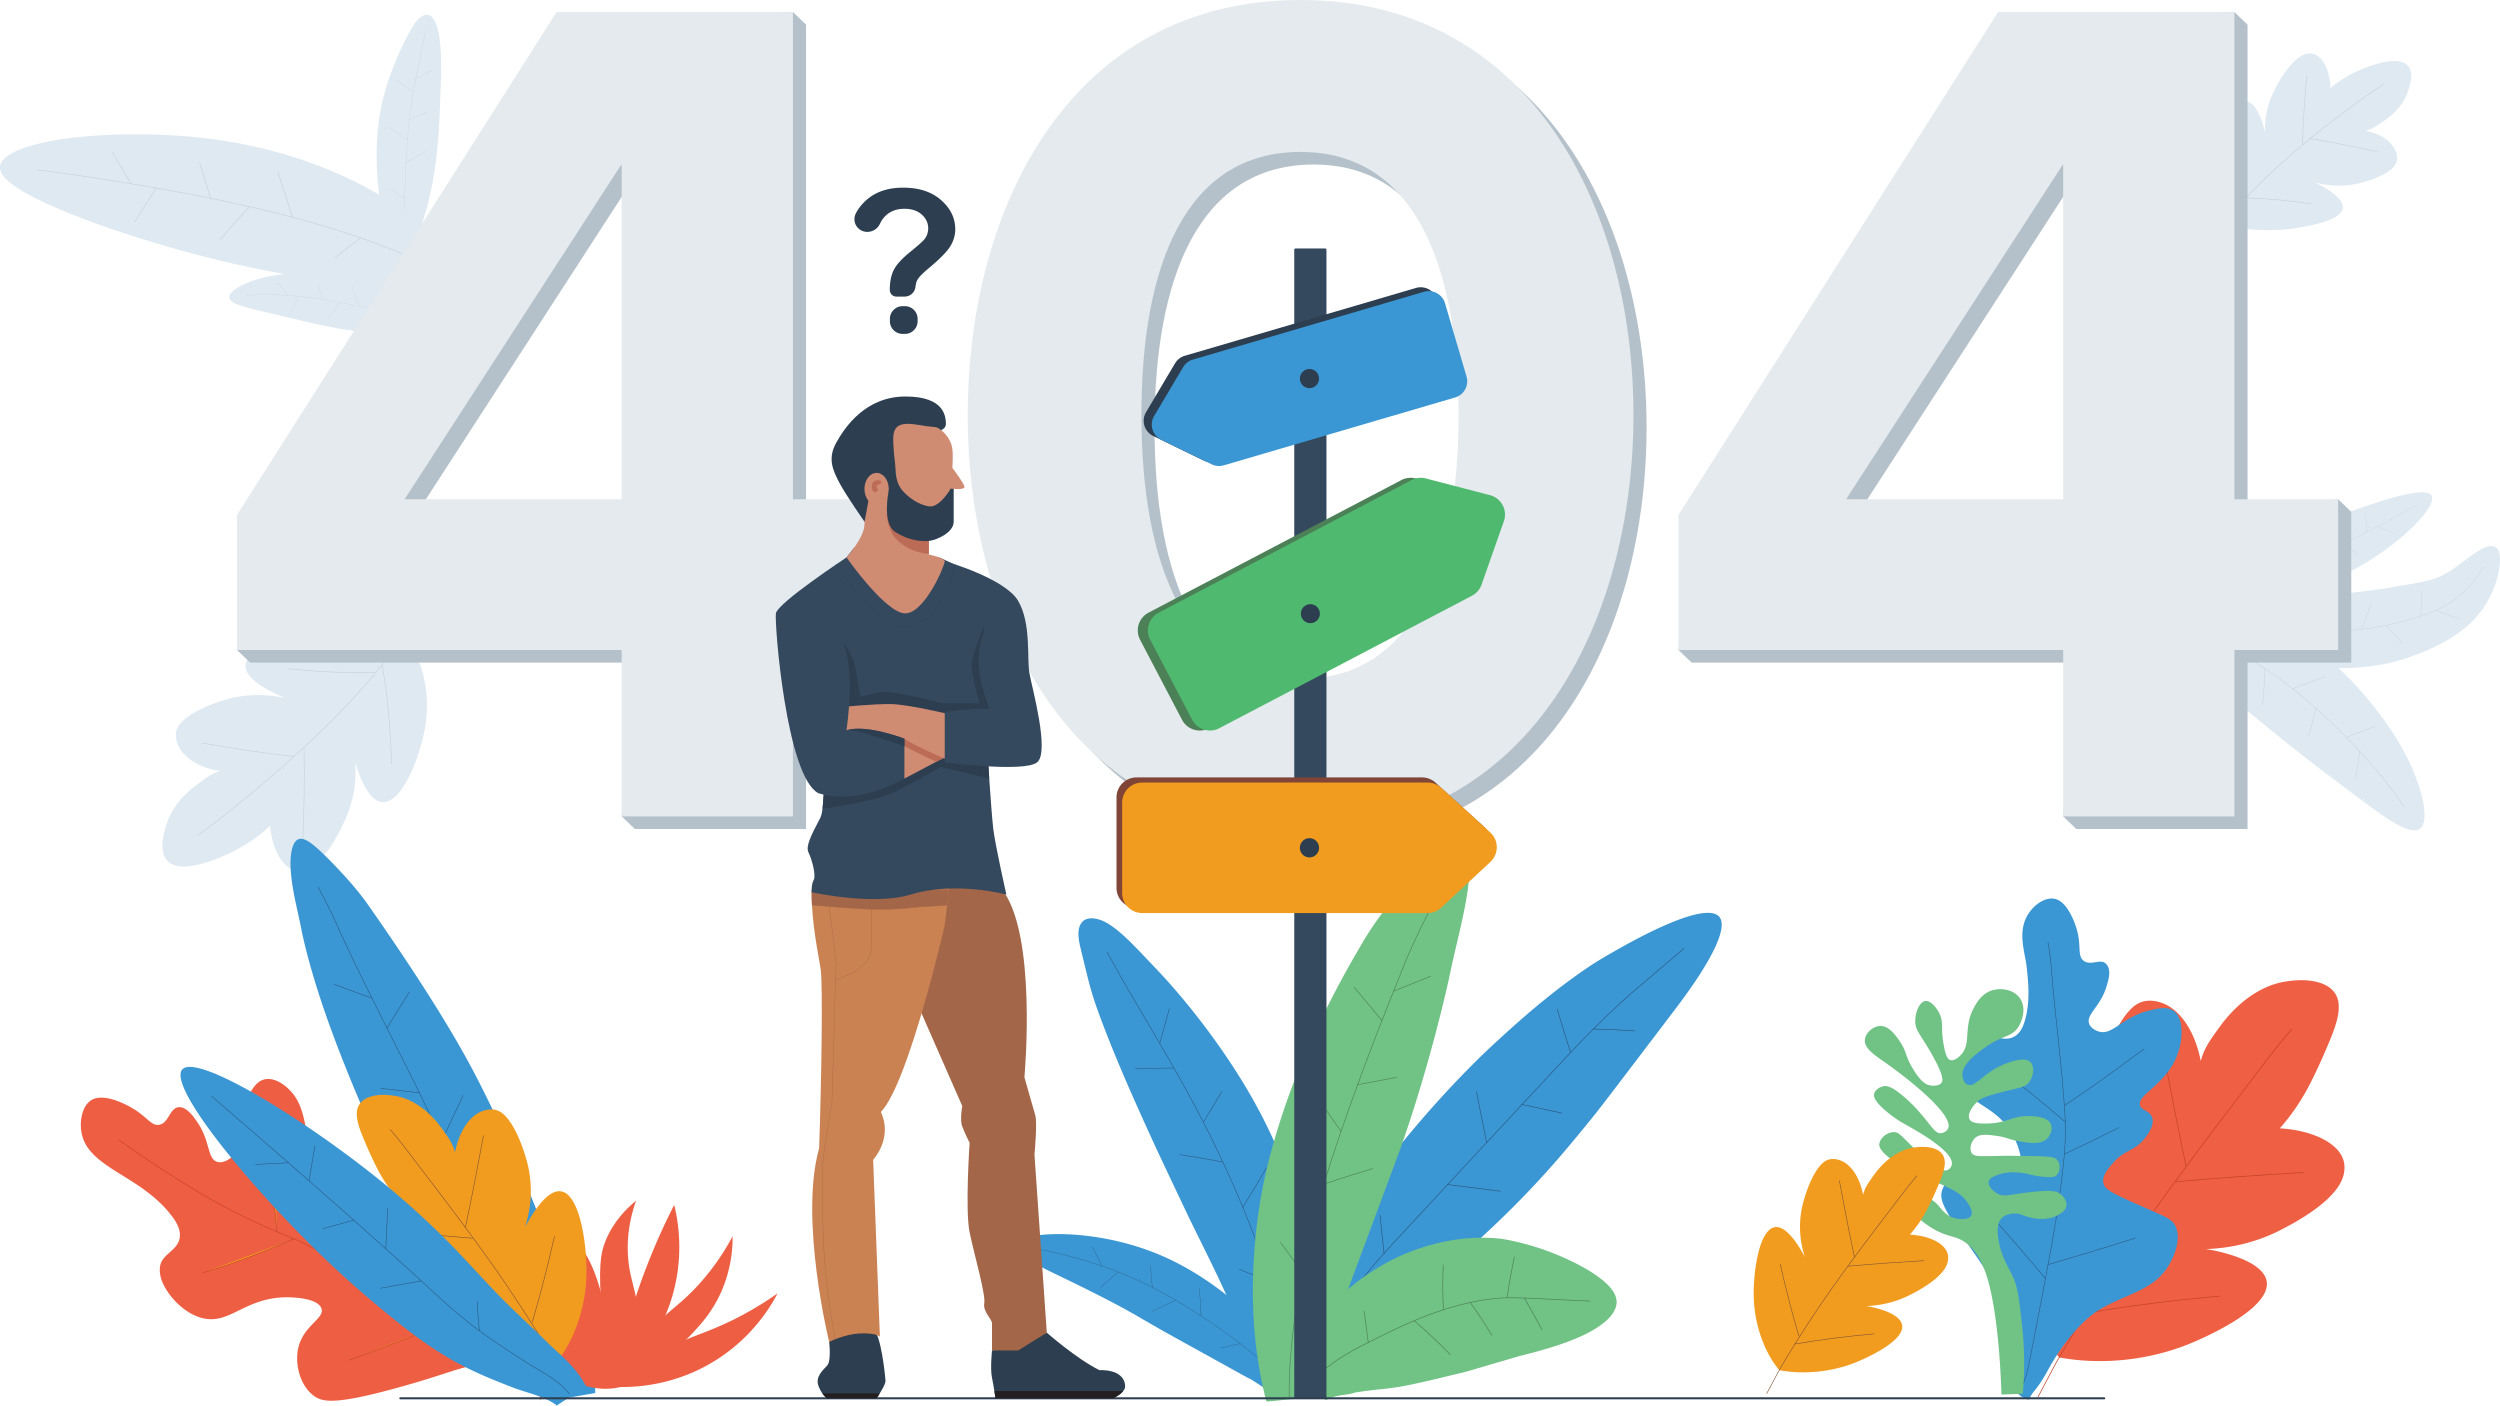 <svg xmlns="http://www.w3.org/2000/svg" xmlns:xlink="http://www.w3.org/1999/xlink" viewBox="0 0 7090.43 3986.31"><defs><style>.cls-1{fill:#2c3e50;}.cls-2{fill:#cb8252;}.cls-3{fill:#d08b73;}.cls-4{fill:#35495e;}.cls-5{fill:#dfe9f1;}.cls-10,.cls-11,.cls-12,.cls-16,.cls-18,.cls-21,.cls-24,.cls-25,.cls-26,.cls-27,.cls-28,.cls-32,.cls-38,.cls-43,.cls-6,.cls-7,.cls-8,.cls-9{fill:none;}.cls-10,.cls-11,.cls-12,.cls-6,.cls-7,.cls-8,.cls-9{stroke:#c3d0da;}.cls-10,.cls-11,.cls-12,.cls-16,.cls-18,.cls-19,.cls-21,.cls-24,.cls-25,.cls-26,.cls-27,.cls-28,.cls-32,.cls-6,.cls-7,.cls-8,.cls-9{stroke-linecap:round;stroke-linejoin:round;}.cls-6{stroke-width:0.78px;}.cls-7{stroke-width:1.05px;}.cls-8{stroke-width:1.28px;}.cls-9{stroke-width:0.73px;}.cls-10{stroke-width:0.85px;}.cls-11{stroke-width:1.66px;}.cls-12{stroke-width:1.62px;}.cls-13{fill:#b5c1ca;}.cls-14{fill:#e4eaed;}.cls-15{fill:#3b97d3;}.cls-16,.cls-25,.cls-26{stroke:#285680;}.cls-16{stroke-width:1.54px;}.cls-17{fill:#ee5e43;}.cls-18,.cls-19,.cls-21{stroke:#c4422b;}.cls-18,.cls-19{stroke-width:1.78px;}.cls-19,.cls-23{fill:#f29c1f;}.cls-20{fill:#ee5f43;}.cls-21{stroke-width:2.02px;}.cls-22{fill:#71c285;}.cls-24{stroke:#805333;stroke-width:1.67px;}.cls-25{stroke-width:1.79px;}.cls-26{stroke-width:0.92px;}.cls-27,.cls-28{stroke:#4c8056;}.cls-27{stroke-width:1.86px;}.cls-28{stroke-width:1.72px;}.cls-29{fill:#804537;}.cls-30{fill:#4c8056;}.cls-31{fill:#4fba6f;}.cls-32,.cls-43{stroke:#2c3e50;}.cls-32{stroke-width:6px;}.cls-33{clip-path:url(#clip-path);}.cls-34{fill:#231f20;}.cls-35{clip-path:url(#clip-path-2);}.cls-36,.cls-39{fill:#a36648;}.cls-37{clip-path:url(#clip-path-3);}.cls-38,.cls-39{stroke:#a36648;}.cls-38,.cls-39,.cls-43{stroke-miterlimit:10;}.cls-40{clip-path:url(#clip-path-4);}.cls-41{fill:#bc6c56;}.cls-42{clip-path:url(#clip-path-5);}.cls-43{stroke-width:0.81px;}
.lap_location {
	animation-name: locationOpecity;
    animation-duration: 3s;
    animation-iteration-count: infinite;
}

@keyframes locationOpecity {
	0% {opacity: 1.5;}
	50% {opacity: 0.4;}
	100% {opacity: 1.5;}
}
.contact_block {
	animation-name: contactBlocka-1;
    animation-duration: 4s;
    animation-iteration-count: infinite;
    transform-origin: 50% 50%;
}

@keyframes contactBlocka-1 {
	0% {transform: translate(0, 0);}
	50% {transform: translate(20px, 0);}
}

.contact_block-sec {
	animation-name: contactBlocka-2;
    animation-duration: 4s;
    animation-iteration-count: infinite;
    transform-origin: 50% 50%;
}

@keyframes contactBlocka-2 {
	0% {transform: translate(0, 0);}
	50% {transform: translate(-20px, 0);}
}
    </style><clipPath id="clip-path" transform="translate(2062.42 -100.11)"><path class="cls-1" d="M326.42,3871.09l-37.22,35s6.57,53.63-5.47,66.76-33.93,31.74-25.17,56.92,24.08,36.11,24.08,36.11H423.82S449,4028.69,449,4017.75s-13.14-137.91-35-146.66S326.42,3871.09,326.42,3871.09Z"/></clipPath><clipPath id="clip-path-2" transform="translate(2062.42 -100.11)"><path class="cls-1" d="M751.07,3930.19s-5.47,51.44,0,77.71,9.85,58,9.85,58h333.81s33.93-15.32,33.93-33.92-13.13-47.07-73.33-46c-65.67-32.84-148.85-106.17-148.85-106.17l-94.12,35Z"/></clipPath><clipPath id="clip-path-3" transform="translate(2062.42 -100.11)"><path class="cls-2" d="M617,2724.08s-102.34,448.74-181.14,529.73c35,74.42-21.89,135.71-21.89,135.71l19.16,501.82s-10.4-11.5-56.37-9.31-87.56,24.08-87.56,24.08-85.37-348-28.45-549.42c6.56-186.06,10.94-464.06,4.38-507.84s-26.06-130.67-25.54-218.16,395.47-57.64,395.47-57.64Z"/></clipPath><clipPath id="clip-path-4" transform="translate(2062.42 -100.11)"><polygon class="cls-3" points="502.63 2308.18 666.8 2221.72 528.89 2157.15 435.86 2232.67 502.63 2308.18"/></clipPath><clipPath id="clip-path-5" transform="translate(2062.42 -100.11)"><path class="cls-4" d="M320.21,1902.14c36.48,67.85,30.28,179.49,18.24,269.24,57.46-18.06,164.18,24.07,164.18,24.07v112.73s-125.87,77.71-244.07,41.59c-90.84-48.15-124.77-480.47-120.39-510s200.28-158.7,200.28-158.7S283.73,1834.28,320.21,1902.14Z"/></clipPath></defs><title>2723663</title><g id="BACKGROUND"><path class="cls-5" d="M4256.8,1750.65a271.32,271.32,0,0,1,19.68-21.14,191,191,0,0,1,17.28-14.61l10.19-7.2,7.48-5.5c20.22-14.7,42.59-29.7,67.18-44.41,50.05-29,105.39-58.26,170.41-85.19,54.58-22.4,120.43-45.79,175.26-61.09,54.84-15.1,98.83-21.74,109.21-6.33,10.19,15.12-13.6,51.31-54.87,91.29s-100,83.32-156.13,114a672.06,672.06,0,0,1-95.82,43.14c-31.5,11.64-62.05,18.48-91.11,24.72-29.05,6-56.63,10.14-82.27,13l-9.38,1c-2.74.12-5.49.31-8.28.63-5.58.59-11.26,1.51-17,2.59-11.44,2.15-23,4.56-33.62,5.33Z" transform="translate(2062.42 -100.11)"/><path class="cls-6" d="M4272.94,1775.65c9.15-3.92,19.05-9.69,30.54-15.76,5.71-3,11.83-6,18.18-8.64l16.85-6.62,66.45-25.9c22.13-8.73,44.5-17.11,66.5-26.17s43.67-18.83,65.4-28.61a2852.37,2852.37,0,0,0,255-132" transform="translate(2062.42 -100.11)"/><line class="cls-6" x1="6743.68" y1="1493.11" x2="6788.73" y2="1511.31"/><line class="cls-6" x1="6713.53" y1="1508.75" x2="6709.29" y2="1455.91"/><line class="cls-6" x1="6647.41" y1="1541.43" x2="6687.57" y2="1570.71"/><path class="cls-6" d="M4536.86,1664c1.75-19.67,3.37-39.14,4.7-58.73" transform="translate(2062.42 -100.11)"/><path class="cls-6" d="M4482.77,1687.76c17.32,12.16,34.72,24.06,52.35,35.94" transform="translate(2062.42 -100.11)"/><line class="cls-6" x1="6456.14" y1="1623.01" x2="6465.56" y2="1581.04"/><path class="cls-5" d="M4260.42,1881.13c14.7-5.8,33.13-15.08,61-28.56,14-6.64,30-14.17,50-21.7,4.87-1.87,10.37-3.71,15.77-5.54l14.9-4.76c10.06-3.22,20-5.88,30.27-8.71,40.7-10.68,82.7-18.23,124.37-24s82.89-10.17,123.54-15.79c8.79-1.06,17-2.49,26.19-3.79l30.47-5.39c19.85-3.33,38.94-6.3,56.72-9.79s34.42-7.37,49.58-12.4c14.68-4.54,29.55-12.33,44.07-21.56,28.9-18.86,55.16-41.59,77.12-55.06,22-13.83,39.64-18.84,50.39-12.55,10.57,6.37,14.7,22.48,12.71,47.74-2.41,25.1-9.65,60.34-33.9,104.35a275.49,275.49,0,0,1-22.41,33.82,286.47,286.47,0,0,1-31.15,33.54c-22.42,20.46-46.71,36.69-70.41,49.8a589.78,589.78,0,0,1-68.72,32l-15.9,6.14-7.9,2.93L4768,1965c-12.17,4.34-24.13,7.72-35.95,11-54.07,14-104.18,18.4-149.08,19-45.12.62-85.56-2.47-123-5.57l-53.35-4.78c-17.45-1.2-35.64-1.9-53.54-3.31-35.81-2.61-70.68-9.18-96.16-22.75Z" transform="translate(2062.42 -100.11)"/><path class="cls-7" d="M4260.9,1921.15c49.56,8.23,116.47-15.82,182-20.33,64.82-6.69,128.53-8.58,192.26-16.06a742.54,742.54,0,0,0,95.25-16.83c31.38-8.14,62.37-16.38,93.67-27.94,31-11.6,62.63-26.63,90.38-50.85,27.37-23.8,48.33-52.52,66.72-80.43" transform="translate(2062.42 -100.11)"/><path class="cls-7" d="M4846.77,1830.8a305.43,305.43,0,0,0,64.79,22.7" transform="translate(2062.42 -100.11)"/><path class="cls-7" d="M4802.57,1847.46a557.41,557.41,0,0,0,2.74-70.8" transform="translate(2062.42 -100.11)"/><path class="cls-7" d="M4705.9,1873.53c14.28,17.09,29.31,34,45.15,50.09" transform="translate(2062.42 -100.11)"/><path class="cls-7" d="M4635.12,1884.76c10.33-24.42,19.62-49,27.47-73.55" transform="translate(2062.42 -100.11)"/><path class="cls-7" d="M4555.93,1891.93c16.71,23,33.66,45.92,51.18,68.62" transform="translate(2062.42 -100.11)"/><path class="cls-7" d="M4426.41,1902.6c9.38-17.2,19.26-34.4,29.32-51.41" transform="translate(2062.42 -100.11)"/><path class="cls-5" d="M4003.29,1795.9c5.2-2.34,12.67-3.94,20.07-4.64a106.08,106.08,0,0,1,11.82-.55c5.14.12,9,.29,10.58,0a3,3,0,0,0,.76-.25,16.74,16.74,0,0,1,2.12,0l4.89,0,9.55.27c6.34.25,12.46.64,18.46,1.11,12,.93,23.33,2.2,33.89,3.4l15.22,1.7,7.23.77,8.09,1.06a845.37,845.37,0,0,1,140.63,30.79,753.45,753.45,0,0,1,77.06,28.81,705.43,705.43,0,0,1,78.46,40.62c51.51,30.73,100.56,68.73,145.66,112.89,38,37.06,74.74,80.21,107,124.56,33.58,45.07,61.92,93.29,81.55,137.23,39.53,88.34,48.47,160.15,24,177.14-24.82,17.3-81.23-19.41-148.66-69.36l-109.32-81.8c-40-30.24-79.67-61.18-116-90.08l-117.05-94.83c-36.53-29.67-72.25-57.63-108.49-84.79l-104-78c-17.28-12.61-32.35-25.1-47-36.17-7.46-5.58-14.41-10.67-22.41-15.6-6.76-4.86-15.83-10-22-7.75Z" transform="translate(2062.42 -100.11)"/><path class="cls-8" d="M4008.24,1844.17c5.78-1.34,12.6-.79,18.91.32,3.87.63,7.31,1.44,9.47,2,1.5.47,4.74,1.2,7.49,1.88,11.13,2.83,21.57,6.18,31.48,9.71s19.33,7.24,28.39,10.85l27.28,10.83c36.81,14.75,73.22,30.61,108.86,48A1098.35,1098.35,0,0,1,4344,1985.33a1127.83,1127.83,0,0,1,95.8,68.14c61.28,48.26,117.49,101.64,171.18,157.1,53.93,55,101.37,114,144.28,176.65" transform="translate(2062.42 -100.11)"/><path class="cls-8" d="M4630.43,2231c-3.46,26-7.61,51.59-12.58,76.94" transform="translate(2062.42 -100.11)"/><path class="cls-8" d="M4592.43,2191.57c26.7-10.81,53.76-21.3,81-31.38" transform="translate(2062.42 -100.11)"/><path class="cls-8" d="M4506.06,2109.15c-6.51,26.34-13.31,52.2-20.64,78.14" transform="translate(2062.42 -100.11)"/><path class="cls-8" d="M4439.8,2053.47c29.87-12.14,60.38-23.22,91.51-33.59" transform="translate(2062.42 -100.11)"/><path class="cls-8" d="M4361.09,1996.41c-.8,34.6-3,68.78-6.36,102.73" transform="translate(2062.42 -100.11)"/><path class="cls-8" d="M4222,1919.09q31.08-17.61,63.74-33.81" transform="translate(2062.42 -100.11)"/><path class="cls-5" d="M-840.73,1070.4a68.68,68.68,0,0,1-34.56-6.83,74.83,74.83,0,0,1-14.34-9.18c-5.49-4.82-3.71-2.87-4.71-3.42a18.88,18.88,0,0,0-5.1,0l-2.4.4-1.22.26a33.82,33.82,0,0,1-3.4-.67l-6.79-1.42-5.91-.74c-16.22-1.93-36.22-3-60.26-4.16-12-.59-25-1.22-39.26-2.27-7.07-.52-14.55-1.17-22.31-2l-22-2.66c-29.54-3.92-60-9.37-91.34-16.14-52.67-11.56-113-26.49-163.3-38-50.07-12.12-90.66-21.29-94.18-38.38-3.53-16.33,32.15-40.32,87.23-55.11,54.81-15.2,126.67-19.15,186.56-12.72a614.48,614.48,0,0,1,96,17.79c15.15,4,27.91,8.08,42.13,12.52,13.94,4.44,27.92,9.3,41.47,14.78,27.09,10.89,52.71,24.66,73.19,41.41a163.45,163.45,0,0,1,13.84,12.68,96.79,96.79,0,0,1,12.89,14.27,78.32,78.32,0,0,1,8.64,15.31c1.26,2.79,1.24,4.34,2.7,6.33a12.54,12.54,0,0,0,5.65,4.42Z" transform="translate(2062.42 -100.11)"/><path class="cls-9" d="M-846.72,1042.5a40.46,40.46,0,0,1-21-10,41.15,41.15,0,0,1-3.28-3.33l-.88-1.17-1.8-2.22a54.69,54.69,0,0,0-8.4-7.95,53.82,53.82,0,0,0-5-3.42l-6.86-3.9c-4.56-2.57-8.73-4.76-13.4-6.86-18.29-8.54-38.84-14.49-59.85-19.55s-42.83-8.88-64.68-13.19-43.4-8.7-65.19-12.66c-86.89-16-176.13-27.54-268-20.12" transform="translate(2062.42 -100.11)"/><path class="cls-9" d="M-1245.5,938.07c-8.84-12.06-18-24.31-27.56-36.19" transform="translate(2062.42 -100.11)"/><path class="cls-9" d="M-1213.83,940.9c-8,14.29-15.65,29-23,43.48" transform="translate(2062.42 -100.11)"/><path class="cls-9" d="M-1145.69,949.91c-5-14.6-10.2-29-15.56-43.53" transform="translate(2062.42 -100.11)"/><path class="cls-9" d="M-1097,958.28c-11.77,13.94-23.34,28.17-34.66,42.28" transform="translate(2062.42 -100.11)"/><line class="cls-9" x1="1019.32" y1="868.6" x2="998.34" y2="813.49"/><path class="cls-9" d="M-956.57,986.77c-9.89,8.89-19.3,18-28.64,27.33" transform="translate(2062.42 -100.11)"/><path class="cls-5" d="M-958.85,785.25c-2-1.91-3.42-7.32-5.63-15.21s-5-18.17-8.07-31.15c-1.52-6.5-3.11-13.75-4.48-22.69q-1.82-10.55-3.66-21.3c-2.37-14.35-4.55-29.26-6.49-44.89-7.55-62.18-11.55-135.89,1.09-218.13,2.7-17,6.13-35.34,10.66-53.54s9.8-35.94,15.65-53.19a889.53,889.53,0,0,1,38.65-94.52c6.63-14,13.24-26.88,19.59-38.56s12.79-22.39,19.4-30.46c13.25-16.43,26.53-21.88,36-18.76,9.52,3.34,15.8,12.83,21.6,28.53a175.47,175.47,0,0,1,7.7,31.15c2.08,13.72,3.52,28.23,4.4,43.91,1.78,31.22,1.24,65.58.12,99-1.36,32.89-2.72,65.91-4,97.3-3.69,72.59-11.76,142.67-25.59,205.5q-5.13,23.54-11.22,45.52c-4.1,15.24-8.36,26.91-12.26,41C-873.35,762-883.2,790.24-900,806.88Z" transform="translate(2062.42 -100.11)"/><path class="cls-10" d="M-928,795.13c3.67-6.78,6.09-17.27,7.44-28.55s1.75-23.8,2.1-36.85l.77-20.09,1.06-19.31,1.85-38.76c2.31-51.76,4.16-103.85,8-155.65s9.62-103.15,19.63-153.57c9.68-50.48,21.74-101.08,30.88-153" transform="translate(2062.42 -100.11)"/><line class="cls-10" x1="1178.84" y1="223.77" x2="1225.32" y2="199.29"/><path class="cls-10" d="M-890.46,359.75q-24.24-15.58-48.19-32" transform="translate(2062.42 -100.11)"/><path class="cls-10" d="M-901.68,438.44q25.06-10,50.32-19.26" transform="translate(2062.42 -100.11)"/><path class="cls-10" d="M-906.85,495.92Q-933.59,478-959.94,459" transform="translate(2062.42 -100.11)"/><path class="cls-10" d="M-910.76,560.34q30.21-16.77,60.52-33" transform="translate(2062.42 -100.11)"/><line class="cls-10" x1="1146.99" y1="564.58" x2="1109.31" y2="536.17"/><path class="cls-5" d="M-808.7,942.5-1104.52,902c-114.12-16.9-243.85-39.13-388-76.48C-1553,809.8-1618.94,790.8-1684,770.07c-65.28-20.75-129.25-43.53-185.21-66.33-111.72-45.83-194.94-90.68-193.22-130,1.64-38.88,90.29-70,211.93-83.67,60.92-6.9,128.68-9.83,198.92-8.89s142.91,6.35,210.6,16.18c155.35,22.32,295.13,70.32,410.14,130.65,28.65,15.21,56.09,30.76,82,47.41s49.67,33.55,71.79,50.77A1041.15,1041.15,0,0,1-764,828.52Z" transform="translate(2062.42 -100.11)"/><path class="cls-11" d="M-789.8,882c-88.16-45.16-178.62-84.18-273.77-115.36-95-31.81-192.7-57.78-291.46-80.52s-198.79-41.57-299.13-58.67c-100.3-16.77-200.67-33-302.65-45.77" transform="translate(2062.42 -100.11)"/><line class="cls-11" x1="371.57" y1="521.26" x2="319.06" y2="432.45"/><path class="cls-11" d="M-1619.66,633.45q-30.61,47.52-60.5,95.2" transform="translate(2062.42 -100.11)"/><path class="cls-11" d="M-1465.47,662.42c-10-33.83-20.33-67.44-30.87-101.16" transform="translate(2062.42 -100.11)"/><path class="cls-11" d="M-1355,686.16q-42.43,46.37-83.26,93.49" transform="translate(2062.42 -100.11)"/><path class="cls-11" d="M-1233.07,716.24q-19.65-64.49-41.44-128.69" transform="translate(2062.42 -100.11)"/><path class="cls-11" d="M-1039.57,774.88c-24.43,18.16-48.53,37.19-72,56" transform="translate(2062.42 -100.11)"/><path class="cls-5" d="M4226.6,704.52c-21.67-46.29-23.57-91.44-22-118.67a289.22,289.22,0,0,1,8.75-56.11c5.42-21.4,17.46-56.78,33.76-86.64s36.26-54.05,56.55-55.52c19.15-1.15,32.77,18.41,42.15,39.27S4360.36,470,4361.5,475c-.95-25.51,1.76-69.78,27-119.7,4.62-9.17,18.4-36.05,37.24-60.11s42.55-45.08,65.8-43.36c30.91,2.34,53.55,43.82,55.77,98.33a313.69,313.69,0,0,1,73.17-46.85c16.87-8,115.92-51.86,146.66-16.15,18.94,21.86,3.23,62.88-2.21,77.44-17.16,45.37-54.47,70.47-69.34,80.67-25.22,17.21-33.88,21.36-48.94,25.46,66.88,13.92,92.95,54,89.07,83.5-2.66,19.62-24.62,34.52-47.34,45.12s-46.14,17-52.08,18.63c-58.7,16.13-109.34,6.1-135.37-.79,20.32,8.76,85.77,42,80.94,73.57-2.61,18.06-27.56,30.71-56.95,39.87s-63.12,14.79-84.88,17.81a519.34,519.34,0,0,1-68.28,4.35c-46.46,0-81.68-5.28-89.32-6.59-15.14-2.48-27.67-5.54-36.72-7.79A249.7,249.7,0,0,1,4226.6,704.52Z" transform="translate(2062.42 -100.11)"/><path class="cls-12" d="M4215.42,799.74s.11-.62.31-1.82a42.43,42.43,0,0,1,1.2-5.24,103.79,103.79,0,0,1,7.34-19.1c7.67-16.08,22.07-36.83,40.44-60.31A987.91,987.91,0,0,1,4332.28,636c26.19-27.14,55.58-54.9,86-81.94,121.82-108.45,261.21-203.79,281.07-216" transform="translate(2062.42 -100.11)"/><path class="cls-12" d="M4489.68,493.12c64.81,10.64,128.32,23.64,191.3,38" transform="translate(2062.42 -100.11)"/><path class="cls-12" d="M4467.72,509.53c1.85-64.44,6.37-129.69,12.52-195" transform="translate(2062.42 -100.11)"/><path class="cls-12" d="M4311.27,661.79c62,1.13,122.1,7.77,181.54,16.49" transform="translate(2062.42 -100.11)"/><path class="cls-12" d="M4294.41,677c-8.85-68.19-10.53-139.46-9.26-210.68" transform="translate(2062.42 -100.11)"/><path class="cls-5" d="M-889.3,1943.83c32.26,60.76,37.88,121.32,37.65,158a389.75,389.75,0,0,1-8,76c-5.82,29.15-19.6,77.51-39.49,118.76-19.72,41.27-45.08,75.11-72.25,78.45-25.66,2.86-45.29-22.51-59.31-49.91s-22.51-57-24.38-63.58c3,34.22,2.37,93.9-28.15,162.71-5.6,12.65-22.29,49.71-46,83.33s-54.13,63.48-85.5,62.75c-41.71-1-74.95-55.27-81.63-128.38a422.18,422.18,0,0,1-95.17,67.93c-22.13,12-152.3,77.58-196,31.67-26.94-28.09-8.61-84.29-2.28-104.24,20-62.15,68.43-98.41,87.72-113.13,32.73-24.85,44.09-31,64-37.55-90.83-14.17-128.6-66.27-125.38-106.18,2.24-26.56,30.74-48.08,60.56-63.87s60.87-26,68.73-28.57c77.81-25.67,146.56-15.63,182-8.13-27.91-10.39-118.14-50.61-113.79-93.39,2.28-24.45,35-43.15,73.85-57.46,38.85-14.13,83.83-24.17,112.87-29.7a697.86,697.86,0,0,1,91.48-10.48c62.44-3.18,110.15,1.55,120.51,2.8,20.51,2.3,37.56,5.56,49.87,8A334.86,334.86,0,0,1-889.3,1943.83Z" transform="translate(2062.42 -100.11)"/><path class="cls-12" d="M-880.75,1815.09s-.1.83-.29,2.46a57.31,57.31,0,0,1-1.25,7.14,140.7,140.7,0,0,1-8.57,26.16c-9.23,22.14-27.17,51-50.27,83.81a1329.82,1329.82,0,0,1-85.57,108.44c-33.36,38.26-71,77.56-110.07,116-156.39,154-337.26,291.65-363.13,309.39" transform="translate(2062.42 -100.11)"/><path class="cls-12" d="M-1228.57,2245.84c-87.83-9.9-174.08-23.05-259.71-38.09" transform="translate(2062.42 -100.11)"/><path class="cls-12" d="M-1200.17,2222.29c1.89,86.75.25,174.76-3.59,263" transform="translate(2062.42 -100.11)"/><path class="cls-12" d="M-1000.21,2007c-83.46,2.69-164.64-2.15-245.13-9.84" transform="translate(2062.42 -100.11)"/><path class="cls-12" d="M-978.58,1985.42c16.52,91,23.62,186.73,26.74,282.54" transform="translate(2062.42 -100.11)"/><path class="cls-13" d="M-262,2451.27l-37.21-35.71L-262,1979.28H-1353l-37.21-35.7,37.21-347.36L-446.67,170l633.14-35.71L223.68,170V1551.75H517.83v427.53H223.68v472ZM-262,601l-615.64,950.8H-262Z" transform="translate(2062.42 -100.11)"/><path class="cls-13" d="M719.54,1312.35c0-588.27,290.72-1176.54,944-1176.54,649.83,0,944,588.27,944,1176.54s-294.14,1180-944,1180C1010.26,2492.31,719.54,1900.62,719.54,1312.35Zm1392,0c0-420.68-123.12-745.6-448-745.6-328.33,0-451.46,324.92-451.46,745.6s123.13,749,451.46,749C1988.43,2061.36,2111.55,1733,2111.55,1312.35Z" transform="translate(2062.42 -100.11)"/><path class="cls-13" d="M3826.32,2451.27l-37.21-35.71,37.21-436.28h-1091l-37.21-35.7,37.21-347.36L3641.63,170l633.15-35.71L4312,170V1551.75l256.93-35.7,37.21,35.7v427.53H4312v472Zm0-1850.32-615.62,950.8h615.62Z" transform="translate(2062.42 -100.11)"/><path class="cls-14" d="M-299.19,2415.56v-472h-1091V1560.52L-483.88,134.29H186.47V1516.05H480.61v427.53H186.47v472Zm0-1850.32-615.64,950.81h615.64Z" transform="translate(2062.42 -100.11)"/><path class="cls-14" d="M682.33,1276.65c0-588.28,290.72-1176.54,944-1176.54,649.83,0,944,588.26,944,1176.54s-294.14,1180-944,1180C973.05,2456.61,682.33,1864.92,682.33,1276.65Zm1392,0c0-420.69-123.12-745.61-448-745.61C1298,531,1174.84,856,1174.84,1276.65s123.13,749,451.46,749C1951.22,2025.66,2074.34,1697.33,2074.34,1276.65Z" transform="translate(2062.42 -100.11)"/><path class="cls-14" d="M3789.11,2415.56v-472h-1091V1560.52L3604.42,134.29h670.36V1516.05h294.14v427.53H4274.78v472Zm0-1850.32-615.62,950.81h615.62Z" transform="translate(2062.42 -100.11)"/></g><g id="OBJECTS"><path class="cls-15" d="M-374.31,4051a164,164,0,0,0-3-37.28l-2-9.44-2.45-9.63-1.92-7.55-1.43-6.09c-4.55-18.05-9.73-35.71-15.07-52.73q-15.19-46.49-31.73-97.08c-21.84-65.36-46.4-135.79-74.48-210.52S-566,3467-602.21,3384.43q-27.12-61.89-57.77-126.35-15.37-32.19-31.74-64.93c-11-21.92-22.83-45.18-34.92-67.61-40.81-76-88.64-154.53-137-229.55s-97.23-147-141.42-210.39l-17.13-24.51q-8.73-12.12-17.42-23.16c-11.58-14.73-23-28.17-34-40.63-22-24.84-42.29-46-60.16-63.88-35.85-35.38-62.42-59.38-81.18-53.43-9.1,2.91-16,13.58-19.93,30.85s-4.67,41.1-2.09,68.72c2.5,27.46,8.4,58.87,15.25,90.57,3.31,15.19,6.78,31.14,10.39,47.74,1.64,7.87,3.32,15.77,4.72,23.42l1.13,5.79,1.62,7.21q1.68,7.29,3.4,14.69c18.51,79,45.93,165.94,77.37,251.86s66.56,171.11,100.41,248.64l14.58,33.07,15.19,33.71q15.36,33.54,31.27,65.93c21.16,43.19,43.11,84.83,65.49,124.86a2449.84,2449.84,0,0,0,139,220.48,2248.57,2248.57,0,0,0,141.6,180c23.08,26.79,46.53,51.46,67.75,74.22,10.67,11.51,20.89,22.82,30.6,34.24,4.94,5.93,9.64,11.09,13.69,17.1a55.14,55.14,0,0,1,8.59,18.79Z" transform="translate(2062.42 -100.11)"/><path class="cls-16" d="M-436.82,4053.74c-1.53-11-5.05-21.5-9.54-32-2.24-5.2-4.15-9.09-6-12.86l-6-12.22c-8.11-16.09-16.58-31.48-25.06-46.34l-49.73-86.42q-48.89-86.41-95.45-174.47c-62.21-117.32-121.76-236.44-179.91-356.36-29.14-60-57.5-120.26-87.23-179.77l-89.86-178.52c-30-59.62-59.79-119.53-88.41-180.36l-21.27-45.77-20.57-45.35c-13.35-28.56-28.61-57.32-44-87.35" transform="translate(2062.42 -100.11)"/><path class="cls-16" d="M-1007.45,2931.11c-35.68-12.83-71.35-25.87-107-39.39" transform="translate(2062.42 -100.11)"/><line class="cls-16" x1="1097.51" y1="2915.61" x2="1161.22" y2="2812.76"/><line class="cls-16" x1="1189.47" y1="3099.37" x2="1080.17" y2="3086.83"/><line class="cls-16" x1="1253.94" y1="3232.95" x2="1313.57" y2="3107.13"/><line class="cls-16" x1="1326.94" y1="3381.35" x2="1186.34" y2="3353.33"/><line class="cls-16" x1="1449.68" y1="3619" x2="1482.38" y2="3519.72"/><path class="cls-17" d="M-485,4037.57a63.26,63.26,0,0,0,0-31.3,106,106,0,0,0-11.29-26.51c-9.32-16.16-18.89-31.67-28.79-47.09-19.7-30.67-40.65-59-59.36-85.17-9.36-13.08-18.11-25.66-26.2-37.62A326.55,326.55,0,0,1-630.32,3776c-11.21-21.5-18.75-41.29-23-58.23-24.55-97.5-5-185-70.2-255.51-9.78-10.59-47.57-52.59-90-45.29-22.21,3.82-33,19.32-90.89,80.85-70.29,74.68-88.43,87.62-106.35,84-22.55-4.55-33.48-32.06-43-53.18-22.4-49.47-3.17-73.05-26.58-120.68-6.74-13.72-19.3-39.8-40.43-42.78-21.87-3.07-31.77,21-47.84,18.71-15.28-2.21-18.45-26.49-22.7-58.32s-10.19-70.83-27.25-103.53c-18.4-35.25-63-71.87-98.3-59.25-22.83,8.16-35.42,34.61-47.31,60.29-36.92,79.73-9.64,135.11-46,162.65-2.63,2-19.93,14.64-36.36,9.56-28.15-8.7-19.38-57.77-55.22-110.91-9.54-14.15-31.24-47-54.75-44-25,3.17-26.79,44.07-53.77,49.67-23.29,4.84-34.69-23.1-78.94-48.19-9.35-5.3-77.83-44.77-114.85-21.18-25.66,16.35-34.92,62.17-25.58,99.12,12,47.35,53.65,76,102.78,106.77s105.39,63.16,149.28,119.17c14,17.92,26.65,37.83,25.27,60.4-2.35,38.5-45.08,47.48-54.7,79.26-3.41,11.29-2.87,24.81,1,39.15s12.67,30.5,23.29,45.18c21.6,29.82,53.48,56,86.74,66.59,43.55,13.91,74.92-2,111.83-20s79.39-38.37,142.32-36.85c6.07.15,26.61.87,46.54,5,19.46,4,39.88,12.25,44.67,26.91,9,27.49-47.31,46.44-64.25,105.42-13.21,46,1.16,110.26,41.05,141,14.51,11.17,31.13,17,66.2,14.49s88.62-13,175.05-37c85.61-23.73,132.49-40.47,165.33-50.52s51.23-13.48,78.07-13.78c23.55-.27,52.2,1.67,82.54,15.19a153.35,153.35,0,0,1,44.47,29.64c2.86,2.77,8.65,8.2,12.17,11.91,1.93,2,3.12,3.51,4.68,5.41s3.16,4,4.64,6.15c5.88,8.46,10.65,19.47,9.26,32.61,8.13-10.84,16-14.43,23.43-17.53C-500.74,4051.3-493.74,4048.71-485,4037.57Z" transform="translate(2062.42 -100.11)"/><path class="cls-18" d="M-511.16,4043.21a42.13,42.13,0,0,0-2.3-6.8,65.42,65.42,0,0,0-10.86-16.84c-2.87-3.34-6-6.7-9.64-10.2-4.15-4-8.74-8.27-13.61-12.86A389.81,389.81,0,0,0-580,3969.24c-25.36-19.17-58.11-38.42-97.61-58.86-39.69-20.54-82.38-43.19-126.08-66.27-87.42-46.2-177.85-96-253.61-139.24s-138.2-77.76-171.38-91.22-82.28-34.27-136.74-60.23-113.39-59.23-166.59-92-101.71-65-136.64-88.89-56.8-39.15-56.8-39.15" transform="translate(2062.42 -100.11)"/><path class="cls-19" d="M-1228.66,3613.65c-82.39,35.2-166.17,69.12-256.34,95.79" transform="translate(2062.42 -100.11)"/><path class="cls-19" d="M-1276.64,3593.6c-11.06-100.13-18-199.9-12.53-295.37" transform="translate(2062.42 -100.11)"/><path class="cls-19" d="M-795,3848.71c-90.28,38.2-182,74.78-276.14,108.73" transform="translate(2062.42 -100.11)"/><path class="cls-18" d="M-834.13,3827.86c1.72-95.08,4.83-189.89,9.85-284.18" transform="translate(2062.42 -100.11)"/><path class="cls-19" d="M-1139.75,3658.31c-.75-62.81-1.86-125.7-1.85-188.21" transform="translate(2062.42 -100.11)"/><path class="cls-17" d="M-322.27,4033.26c44.61,2.28,151.87,1.78,265.87-61.14,120.88-66.7,178.9-164.68,199.41-203.8a979.68,979.68,0,0,1-95.75,59.37c-86.58,47-134.38,56.09-200.8,88.39C-195.83,3936.64-256.24,3971.76-322.27,4033.26Z" transform="translate(2062.42 -100.11)"/><path class="cls-17" d="M-322.27,4029.8c67-26,153-71.51,226.83-151.58,23.15-25.1,55.36-60.64,79.91-117.44a381.37,381.37,0,0,0,30.88-154.41A668.94,668.94,0,0,1-85.53,3748.43c-47.26,50.86-76.22,65.91-120.63,111.9C-238.89,3894.22-283.15,3948.16-322.27,4029.8Z" transform="translate(2062.42 -100.11)"/><path class="cls-17" d="M-322.27,4024.46c34.87-27.92,114.74-99.52,158.21-222.26,46.1-130.13,24.43-241.93,13.79-284.79a1855.49,1855.49,0,0,0-172,507.05Z" transform="translate(2062.42 -100.11)"/><path class="cls-17" d="M-328.78,4038.47c75.86-122.24,80.06-207.72,69-263.95-6.83-34.59-22.32-72.68-22.33-135.21,0-56.95,12.85-103.47,23.68-133.82-26.27,21.38-65,59.17-87.61,116.58-12.59,31.93-20.69,71.2-8.41,212.58C-350,3885.92-342.46,3955.64-328.78,4038.47Z" transform="translate(2062.42 -100.11)"/><path class="cls-17" d="M-329.35,4034.34c5.81-120.46-12.91-213-29.27-271.24-20.8-74.06-42.05-107.78-59.39-130-40.5-51.79-89.52-78.78-119.39-92.15a526.16,526.16,0,0,1,65.86,119.94c30.24,77.84,25.54,122.1,45.78,192C-412.71,3898-386.81,3962.35-329.35,4034.34Z" transform="translate(2062.42 -100.11)"/><path class="cls-17" d="M-318.93,4033.9c-8.59-43.84-35.05-147.78-123.69-243.16-94-101.14-203.1-133.71-246-144.14a1855.18,1855.18,0,0,0,369.7,387.3Z" transform="translate(2062.42 -100.11)"/><path class="cls-17" d="M-302.06,4033.88c-27.44-38.49-98.11-126.72-224.92-180.31-125.06-52.85-236-43-282.83-36.12,155.52,49.62,243.58,103.79,296.72,147.41,24.43,20.06,88.22,76.25,172.55,74A188.45,188.45,0,0,0-302.06,4033.88Z" transform="translate(2062.42 -100.11)"/><path class="cls-20" d="M3850,3959a684.94,684.94,0,0,0,216-20.78,648.69,648.69,0,0,0,89.79-30.38c66.14-28.13,217.47-101,210.85-170.49-6.32-66.23-154.08-92.22-172.94-94.66,46.75-1.58,125.94-10,212.06-54.11,15.92-8.16,62.61-31.88,104.61-63.91,21-16,40.83-34.12,55-53.54a119.94,119.94,0,0,0,16.39-30,87.7,87.7,0,0,0,5.17-32.28c-1.31-59.63-81.08-102.28-183.43-108.6a594.55,594.55,0,0,0,43.44-55.37,641.1,641.1,0,0,0,44.67-75.57c3.5-7,11.23-22.53,20.24-41.79s19-42.31,29.14-66.22c20.51-48.54,44-107.52,18.85-144.39-15.37-22.51-43.18-32.07-71.28-35.47s-57.1.5-72.79,3.17c-24.13,4.1-48.15,13.17-69.4,24.75a306.49,306.49,0,0,0-55,38.54c-31,27.1-50.29,53.49-61,68.18-36.3,49.61-42.74,64.73-51.08,93-12.47-62.59-36.93-107.51-65.27-135.48s-61.58-38.19-89.73-34.68a69,69,0,0,0-25.92,9.14c-7.44,4.27-16,11.94-23.68,20.69-15.46,17.48-29,40.11-40.29,63.23-22.65,46.24-36.39,94.31-39.84,106.51-34.23,121-10.52,220.52,6,269.33-20.05-36.7-88-161-150.49-141.51-36.14,11.26-60.74,68-75.58,133.89-14.8,65.7-19.93,141.1-19.36,188a642.3,642.3,0,0,0,17.39,141.18c21.89,91.46,57.09,150.1,64.57,162.57a479,479,0,0,0,40.76,58.14A650.88,650.88,0,0,0,3850,3959Z" transform="translate(2062.42 -100.11)"/><path class="cls-21" d="M3717.57,4062.07s9.11-16.33,24.16-45.2c7.52-14.43,16.57-31.95,27.35-51.73s23.94-41.62,38.23-65.74c57.12-96.4,138.3-222.88,226.89-347.81s182.85-249.23,257.83-347c37.56-49,69-92.06,94.3-124s43.88-52.93,50.74-61.61" transform="translate(2062.42 -100.11)"/><path class="cls-21" d="M4138.05,3408.84c-26-121-49.49-243.32-72.14-365.82" transform="translate(2062.42 -100.11)"/><path class="cls-21" d="M4109.54,3451.8c120.87-11.1,241.19-19.29,361.38-26.41" transform="translate(2062.42 -100.11)"/><path class="cls-21" d="M3871.63,3786.23c-33.55-111.83-62.61-226.86-88.91-342.91" transform="translate(2062.42 -100.11)"/><path class="cls-21" d="M3853.15,3824.63c127.5-21.93,253.64-37.07,379.54-48.61" transform="translate(2062.42 -100.11)"/><path class="cls-15" d="M3692.63,4069c4.18-11.62,12.51-21.42,19.39-29.86a341.71,341.71,0,0,0,25.86-38.7c7.71-13.19,14.56-27,22-38.86a625.59,625.59,0,0,1,45.23-65.28c30.42-38.24,60.56-65.69,85.49-80.87,39.18-23.88,79.09-37.47,114.61-55.12,35.58-18,66.49-38.3,88.65-81.08,6.55-12.48,32.64-63.46,13.37-102.18-10.07-20.06-26.47-25.29-97.56-56.69-86.29-37.8-103.49-48.1-106.69-65.54-3.9-21.32,15.19-42.39,29.09-58.08,33.19-37.64,59.74-30.21,90.24-70.54,8.84-11.68,25.47-34.38,19.45-55.47-6.29-21.66-29.92-19.64-34.7-35.4-4.58-15.18,13.66-29.7,37.06-51s51.95-49.46,67.66-89.34c18.27-46.82,19.53-107.58-9.33-127.92-18.6-13.3-44.67-7-69.75-.85-77.81,18.85-103.34,71.9-143.3,59.28-2.89-.91-21.43-7.07-26.74-22.2-9-25.77,31.16-47.36,48.82-103.82,2.39-7.42,6.27-19.75,7.75-31.91,1.4-12.55.5-23.54-7.33-32.45-8.28-10.06-19.9-7.89-31.87-6s-24.3,3.57-34.08-5.2c-17-14.55-4.91-41.58-18.15-87.45a235.19,235.19,0,0,0-17.53-43.76c-10.3-19.13-24.55-38.18-43.94-43.06-13.49-3.31-29.18.64-43.72,9.84s-27.73,23.51-36.26,39.27c-22,40.87-11.25,83.84-3.8,124.44,1,5.41,1.73,9.63,2.57,15.84q1.1,10.26,2.21,20.73c1.41,13.94,2.59,28.14,3.08,42.55,1,28.81-.72,58.48-8.89,88.68-5.22,19.26-13,38.33-30.35,48.57-29.62,17.45-59-6.8-87.61,2.28-20.28,6.39-38.65,27.16-50.33,52s-16.69,53.83-10.14,78.42c8.51,32.28,34.43,47.74,64.35,67.53s63.77,43.85,86.35,94.48c4.48,9.62,28.38,67.25,7.29,84.53-19.65,15.92-55.94-21.46-111.3-15.14-43.08,4.87-91.38,34.09-103.81,71.72-4.53,13.79-3.89,27.55,9.37,53.53s39,64.16,83.85,129.07c89.14,132.07,107.48,145.47,121.43,192.16a267.5,267.5,0,0,1,11.06,75.46c.06,7.67-.18,15.7-.77,24.09-.55,8-1.66,18.11-2.66,24.69a115,115,0,0,1-17.05,45.41q-2.89,4.1-6,8.49c-2.61,4.45-5.35,9.43-7.74,14.41,11.47-.81,19.06,6.56,27.28,13.47S3682,4069.69,3692.63,4069Z" transform="translate(2062.42 -100.11)"/><path class="cls-16" d="M3667.3,4041.26s.62-1.4,1.88-4.29c1.05-2.17,2.65-5.45,4.82-9.91,4.65-9.45,10.94-25,15.58-46,4.71-23.75,10.43-52.65,16.85-85,12.88-66,28.17-146.21,43-227,15.2-80.62,28.43-162.27,36.49-231.35s11.43-125.44,9.55-155c-2-32.48-5.16-80.84-10.17-134.89s-11.7-114-17.6-170.17c-2.79-28.19-5.48-55.36-7.94-80.27-2.06-24.85-3.94-47.44-5.52-66.51-1.65-17.57-3.92-32.1-5.56-42.24s-2.73-15.86-2.73-15.86" transform="translate(2062.42 -100.11)"/><path class="cls-16" d="M3795.48,3282.7c-61.4-53.8-124.19-103.95-188-152.18" transform="translate(2062.42 -100.11)"/><path class="cls-16" d="M3792.41,3235.56c76.53-50.17,151.66-105.36,226-160.45" transform="translate(2062.42 -100.11)"/><path class="cls-16" d="M3738.83,3726.38c-57.8-68.64-115-135.69-174.06-200.4" transform="translate(2062.42 -100.11)"/><path class="cls-16" d="M3746.15,3686.8c82.88-24.21,166-49.23,248.74-75.78" transform="translate(2062.42 -100.11)"/><path class="cls-16" d="M3792.47,3373.16q77.88-35.89,155-75.1" transform="translate(2062.42 -100.11)"/><path class="cls-22" d="M3614,4055.31c-.32-14.71-6.72-267.18-53.88-367.76-7.81-16.65-18.48-39.41-42.21-58.78-31.38-25.61-51.49-17.47-94.79-42-36-20.4-77.16-57.22-69.91-75.86,4.73-12.15,30.23-17.17,50.17-12.45,35.82,8.49,37.23,44.52,76.57,56,17.17,5,41.26,5.2,48.12-6.29s-5.84-30.47-10.18-37c-17.84-26.73-42.17-38-87.79-57.78-63.92-27.69-85.63-35.61-116.76-56.78-45.94-31.24-46.27-46.34-45.77-51.57,1.68-17.68,23.48-34.77,42.86-34,11.72.48,17,7.28,56.42,46.54,15.42,15.35,29.66,29.29,50.69,44.24,23.65,16.81,35.57,20.45,44.25,16.41a21.79,21.79,0,0,0,11.29-14.07c7.88-32.38-74.6-81.64-102.18-98.11-29.55-17.65-49.46-25.94-80.36-51.48-37.56-31.06-39.33-44.59-37.52-52.25,2.73-11.54,16-19.72,27.28-21.63,8.06-1.35,21.34-.56,56.37,29.25a428.9,428.9,0,0,1,46.75,46.65c33.62,38.86,42.54,58.55,58.7,57.42,7.61-.54,17.67-5.74,21-14.19,15-38.51-112.63-139.82-180.11-187.15-28-19.66-58.08-38.7-56.4-63.14,1.32-19.29,22.15-38.25,42.4-39.48,25.91-1.57,44.86,26.24,57.68,45.06,18.69,27.42,12.84,36.47,35.21,74.57,24.21,41.23,40.49,46.71,47.57,48.31,9.64,2.18,27.38,2.87,34.71-7,3.46-4.67,8.42-16.86-27.39-80.42-31.84-56.5-46.84-66.54-47.2-94-.32-25.23,11.85-54.89,28.48-57.35,15.68-2.31,32.63,20,40.34,36.11,12.4,26,2.42,39.4,12.41,91.68,5.53,29,11,37.42,18.15,39.66,11,3.45,23.73-8.46,27.06-11.57,34.8-32.52,8.63-77.18,38.7-134.64,7.09-13.55,21.9-41.85,52.49-51.38,25.28-7.88,61.69-3,79.34,22.51s8.37,60.48-4.41,80.62c-19.6,30.85-44,22.11-97.39,60.61-21,15.11-66.87,48.18-61.1,81.15.34,2,3.05,17.47,14.29,22.34,22.05,9.55,45.86-35.33,105.86-58.55,15.68-6.07,56.69-21.93,72.95-4.64,12.2,13,8.07,42-6.22,58.63-9.63,11.2-19.69,11.92-65.87,23.43-56.34,14-67.65,19.51-77.9,28.56-14.77,13.06-30.6,36.43-23.51,50.37,6.56,12.93,30.26,12.77,50.83,12.41,56.84-1,71.73-22.81,120-21,15,.57,50.81,1.93,60,22.72,5.73,13-.16,30.74-10.46,41-19,18.86-53.17,12.56-83.83,6.92-28.18-5.19-30.13-10.55-59.31-14.48-28.56-3.85-48.53-6.25-61.73,6.48-10.8,10.41-16.66,30.54-9,42.25,7.44,11.3,23.66,8.9,89.21,7.86,13.25-.22,34.22.06,76.15.63,57.13.76,71,2.1,78.55,12.89,8.45,12,6.65,32.41-3.47,41.79-3.89,3.62-10.74,7.19-42.6,3.52-29.8-3.44-33.12-7.64-56.22-10.58-35.11-4.47-56.49,1.54-67.34,5.56-11.13,4.12-23.81,8.8-26.13,18.76-2.82,12.1,10.9,26.74,23.57,34,20.19,11.62,35.28,3.17,93.79-3.59,60.77-7,75.82-2.91,86.23,5.33,1.5,1.19,19.35,15.73,16.85,33.2-2.28,15.92-20,24.59-28.35,28.63-29.89,14.57-63,7.43-74.33,4.75-22.18-5.24-30.73-13.54-50.72-11-5.8.73-19.48,2.45-29.44,12.12-11.37,11-14.64,29.24-10.35,59,7,48.74,27.06,77.55,40.57,106,14.91,31.35,18.91,68.13,26.91,141.68a992,992,0,0,1,2,192.16Z" transform="translate(2062.42 -100.11)"/><path class="cls-23" d="M-537.63,3972.91a487.37,487.37,0,0,1-153.68-14.79,461.67,461.67,0,0,1-63.89-21.61c-47-20-154.72-71.87-150-121.3,4.49-47.12,109.61-65.61,123-67.34-33.26-1.13-89.6-7.14-150.86-38.5-11.34-5.8-44.55-22.69-74.43-45.47-14.93-11.38-29.06-24.27-39.13-38.1a85.28,85.28,0,0,1-11.66-21.33,62.49,62.49,0,0,1-3.67-23c.92-42.42,57.68-72.76,130.5-77.26a421.65,421.65,0,0,1-30.91-39.39,457.58,457.58,0,0,1-31.78-53.76c-2.49-5-8-16-14.4-29.74s-13.54-30.1-20.73-47.11c-14.59-34.53-31.32-76.5-13.41-102.72,10.93-16,30.72-22.82,50.71-25.24s40.63.36,51.79,2.25c17.16,2.92,34.25,9.38,49.37,17.61a219,219,0,0,1,39.11,27.42c22.06,19.28,35.77,38.06,43.42,48.51,25.83,35.3,30.41,46,36.34,66.15,8.87-44.52,26.28-76.48,46.44-96.38s43.81-27.17,63.84-24.68a49.25,49.25,0,0,1,18.44,6.51c5.29,3,11.34,8.5,16.84,14.72,11,12.43,20.62,28.53,28.67,45,16.11,32.9,25.89,67.1,28.34,75.78a323.77,323.77,0,0,1-4.23,191.62c14.26-26.11,62.58-114.54,107.06-100.68,25.71,8,43.22,48.39,53.77,95.26s14.18,100.38,13.77,133.76a456.11,456.11,0,0,1-12.37,100.45c-15.57,65.06-40.62,106.78-45.94,115.65a341.09,341.09,0,0,1-29,41.37A463.66,463.66,0,0,1-537.63,3972.91Z" transform="translate(2062.42 -100.11)"/><path class="cls-24" d="M-443.43,4046.21s-6.48-11.62-17.18-32.16c-5.35-10.27-11.79-22.73-19.46-36.8s-17-29.62-27.2-46.78c-40.64-68.58-98.39-158.56-161.42-247.45s-130.09-177.31-183.44-246.87c-26.72-34.83-49.1-65.49-67.08-88.18s-31.22-37.66-36.1-43.83" transform="translate(2062.42 -100.11)"/><path class="cls-24" d="M-742.57,3581.47c18.46-86.07,35.21-173.11,51.32-260.27" transform="translate(2062.42 -100.11)"/><path class="cls-24" d="M-722.29,3612c-86-7.9-171.6-13.72-257.11-18.8" transform="translate(2062.42 -100.11)"/><path class="cls-24" d="M-553,3850c23.87-79.55,44.54-161.39,63.25-243.95" transform="translate(2062.42 -100.11)"/><path class="cls-24" d="M-539.88,3877.28c-90.71-15.61-180.45-26.37-270-34.58" transform="translate(2062.42 -100.11)"/><path class="cls-15" d="M-400.29,4031.28c-19.54-36.93-47.07-65.32-70.38-87.23l-31.91-29.41-27.33-26.71c-41.33-39.77-85.27-80-124.8-121.2-41-42.28-85.39-92.67-139.59-147.58A2386.34,2386.34,0,0,0-971.17,3458.8c-216-177.14-532.25-373.28-574.28-325.49-42,48,190.59,330.57,394.51,527.38,58.34,56.36,117.41,108.35,173.4,154.43,56.43,46.91,115.37,93.17,176.81,130.22,61.84,37.3,120.19,61.54,173.88,82.55,56.84,24.06,105.14,29,143.73,58.53Z" transform="translate(2062.42 -100.11)"/><path class="cls-16" d="M-446.89,4054.12c-23.54-28.88-51.12-46.73-75.43-61.59l-35-20.75-8-5-8.63-5.55-17.22-11.08c-45.73-29.52-90.8-59-132.91-91.69-42.28-32.72-82.59-69.24-122.8-106.23-40.08-37.22-80.76-74.1-121.49-110.59-162.91-146.27-328.24-289.37-493.88-432.45" transform="translate(2062.42 -100.11)"/><line class="cls-16" x1="818.01" y1="3297.88" x2="724.89" y2="3302.41"/><line class="cls-16" x1="876.48" y1="3348.92" x2="893.06" y2="3250.88"/><line class="cls-16" x1="1003.16" y1="3460.48" x2="916.03" y2="3484.79"/><line class="cls-16" x1="1094.06" y1="3541.59" x2="1099.55" y2="3427.1"/><path class="cls-16" d="M-867.65,3733.1c-38.72,6.54-77.1,13.52-115.54,20.71" transform="translate(2062.42 -100.11)"/><path class="cls-16" d="M-702.51,3874.82c-3.41-28.11-5.45-55.92-6.74-83.66" transform="translate(2062.42 -100.11)"/><path class="cls-15" d="M1576.06,3975.5a227.42,227.42,0,0,1,6-75.86c7-28.32,16.68-51.9,26-72.28s19.22-38.56,26.32-53.09c7.2-14.73,53.25-107.69,57.39-115.7l3.14-6s9.08-16.1,11.73-20.73c21.11-36.75,44.49-72.19,68.48-106.5s48.92-67.51,73-99.78c11.55-15.47,25.44-33.42,39.13-50.7s27.93-34.88,42.47-52.43c58.16-70.19,122.38-141.53,193.38-212.19,29.71-29.56,61.09-58.28,94.38-88.37,33.11-29.93,67.87-59.91,103.61-88.83s72.49-56.47,109.17-81.83c37.2-25.72,73-45.93,107.37-65.17,137.14-76.75,247.76-117.87,275.75-86.21,27.72,31.36-26.5,132.4-118.18,254-11.47,15.21-197.74,260.69-225.26,295.64-27.33,34.71-56.69,70-83.51,102.14a2652.61,2652.61,0,0,1-190.07,204c-32,31-63,59.69-96.42,89.88-32.47,29.28-64.17,54.92-94.38,79.23-29.47,23.72-58.07,46.86-86,69.13-6.6,5.27-13.92,11.82-20.92,17.79s-48.66,41-62.24,52-26.73,21.77-40.2,31.73c-13.19,9.76-25.67,18.54-37.13,27.72s-22,18.57-31.14,29.23c-9.24,10.85-16.51,23.44-20.46,36.51Z" transform="translate(2062.42 -100.11)"/><path class="cls-25" d="M1643.86,3974.33c2.36-22,9.12-42.66,19.4-63.2,9.87-19.71,21.13-35.64,32.22-50.35s22.12-27,32-39.79l92-115.7c21.55-26.13,43.81-51.11,66.19-75.64,0,0,491.8-530.48,537.48-577.2s92.12-92.13,140.33-134.66l149.92-127.58" transform="translate(2062.42 -100.11)"/><path class="cls-25" d="M2456.66,3018.56c39.25.89,78.33,2.62,116.87,5.29" transform="translate(2062.42 -100.11)"/><path class="cls-25" d="M2391.81,3084.77c-12.91-40.4-25.48-81-37.41-122" transform="translate(2062.42 -100.11)"/><line class="cls-25" x1="4315.04" y1="3132.05" x2="4429.12" y2="3156.78"/><line class="cls-25" x1="4215.88" y1="3239.59" x2="4187.76" y2="3096.67"/><line class="cls-25" x1="4105.13" y1="3359.72" x2="4255.3" y2="3378.4"/><path class="cls-25" d="M1863,3654.69c-4.28-36.11-7.82-72.5-11.43-108.63" transform="translate(2062.42 -100.11)"/><path class="cls-15" d="M1531.83,4039.38c-2.69-3.26-5.28-5.22-10.08-13.63-2.31-4.05-5.22-9.29-8.33-15.89-1.67-3.56-3.33-7.14-4.94-10.77s-3.11-7.3-4.68-11c-11.24-26.32-22.72-54.17-34.1-83.56-5.36-13.84-10.84-27.92-16.31-42.3-4.65-12.22-9.87-24.8-15.09-37.5-10.51-25.58-22.61-52-35.4-79.61-25.57-55.26-55.71-115-88-180.89-8.14-16.61-82.67-173.76-99.71-210.75-57.47-124.81-125.45-276.39-170.14-404.24-11.63-33.29-19.25-63.31-25.92-90.38-6.55-26.63-12.43-51-17.62-72.49-5.14-21.29-6.63-39.19-3.87-52.12s9.05-21.16,17-25.39,17.27-5.16,28.17-3.5,24.18,5.53,43.08,17.94c21.27,13.95,43.55,34.39,64.86,55.8s42.13,43.94,61.6,64.22c91.14,94.89,196.25,230.68,273.36,365.45,22,38.52,42.16,77.4,59.89,116.27q25.74,56.42,46.72,113.44c27.84,75.83,48.3,151.94,59.54,225.05a891,891,0,0,1,9.86,107c.55,17.24.4,34.21-.17,50.76-.55,16.13-1.38,30.22-2.26,45.08q-2.58,43.88-6.34,84.84c-2.33,25.65-1.28,54.56-8.58,78.14Z" transform="translate(2062.42 -100.11)"/><path class="cls-16" d="M1589.57,4030.84c.17-8.79-1.4-19.2-4.26-32.56l-4.64-21.61c-1.59-7.76-2.53-14.39-3.83-21.64,0,0-25.85-152.86-28.59-166.23-5.49-26.75-12.31-53.39-19.86-80-30.23-106.46-75.31-210.34-122.56-312.91s-101.64-202.54-158.22-300.86c-28.3-49.18-115.23-195.53-128.22-218.91-13.33-24-26.63-49.24-41.9-75" transform="translate(2062.42 -100.11)"/><line class="cls-16" x1="3289.26" y1="2959.07" x2="3316.56" y2="2860.85"/><path class="cls-16" d="M1267,3128.94c-36.5.55-73,1.48-109.35,2.56" transform="translate(2062.42 -100.11)"/><path class="cls-16" d="M1350.51,3282.75c17.67-28.66,34.83-57.43,52-86.62" transform="translate(2062.42 -100.11)"/><path class="cls-16" d="M1405.83,3395.92c-40.8-8-81.34-14.92-121.93-21" transform="translate(2062.42 -100.11)"/><path class="cls-16" d="M1462.33,3524.07c23-36.7,45.19-74.09,67-111.89" transform="translate(2062.42 -100.11)"/><path class="cls-16" d="M1535.79,3735.8c-27.77-13.1-55.49-25-83.46-35.88" transform="translate(2062.42 -100.11)"/><path class="cls-15" d="M1606.82,4068.15a87.44,87.44,0,0,1-9.48-.75c-3.4-.57-5.84-.61-10.31-1.88-3.91-1.1-8.48-2.35-11.92-3.58l-10.19-3.85a280.78,280.78,0,0,1-31.9-16c-9.29-5.33-17.71-10.71-25.76-15.94s-15.61-10.29-21.65-13.92c-1.58-1-2.55-1.34-3.84-2.06-.47-.19-.58-.05-.86-.11l-.25,0a3.75,3.75,0,0,1,.4-.58l6.53-9.33c2.07-2.89-13.78,19.18-7.16,9.87,0,0-234.92-129.79-255.2-141.44q-29.26-16.82-60.6-35c-68.37-39.74-154.41-81.92-225.75-116.31-71.16-34.3-125.48-63.39-122.2-85.35,3.15-21,63.24-34.45,147.75-31.21,42.16,1.61,90.27,7.76,139.1,18.92s98.26,27.64,142.49,47.9a764.46,764.46,0,0,1,70.79,37.19c22.07,13,43,26.73,62.71,40.83A849.12,849.12,0,0,1,1484.3,3834c15.21,15.1,29.33,30.28,42.36,45.35,6.53,7.54,12.85,15,18.79,22.5,5.24,6.65,14,16.85,18.63,24.42,9.71,15.94,17.63,30.17,26.34,43.21,8.54,12.8,16.83,25.55,30.36,31.88Z" transform="translate(2062.42 -100.11)"/><path class="cls-26" d="M1609.91,4033.13c-2.77-.66-5.47-1.64-8.18-2.47-3.06-1.23-6.16-2.6-9.17-4a132.46,132.46,0,0,1-14.66-8.89,227.94,227.94,0,0,1-22.81-18.72c-13.4-12.38-25.65-25.7-36.17-36.12-2-2-5.34-4.79-8.6-7.5l-29.2-24c-13.14-10.47-26.4-20.85-39.87-31a1819.57,1819.57,0,0,0-169.07-112.62c-58.57-34.53-120.48-64.78-185.29-88.53S955,3657.24,887.13,3643.09" transform="translate(2062.42 -100.11)"/><path class="cls-26" d="M1063.11,3690.87c-8.77-18.5-18-37.14-27.85-55.47" transform="translate(2062.42 -100.11)"/><path class="cls-26" d="M1109.05,3707.77c-17,14.24-33.43,28.43-49.48,43.32" transform="translate(2062.42 -100.11)"/><path class="cls-26" d="M1205.68,3751.19c-1.51-20.05-3.38-40.58-5.86-60.74" transform="translate(2062.42 -100.11)"/><path class="cls-26" d="M1272.18,3787.86c-22.85,10.19-45.53,20.5-67.38,31.72" transform="translate(2062.42 -100.11)"/><path class="cls-26" d="M1343.92,3832.21q-1.59-39.06-4.73-78.47" transform="translate(2062.42 -100.11)"/><path class="cls-26" d="M1454.84,3910.83q-27.28,5.72-54,12.29" transform="translate(2062.42 -100.11)"/><path class="cls-22" d="M1581.25,3998.82c3-12.75,8.24-25.73,14.5-38.48,6-12.31,15.46-26.79,21.92-36.92,6.65-10.41,13.15-20,11.47-22.08,6.86-10.64,14.2-21.11,21.9-31.29,30.76-40.65,67.35-75.9,98.34-103.44a641.28,641.28,0,0,1,125-87.47c12.67-6.77,26.88-13.72,40.29-19.5,12.93-5.58,26.53-10.93,40.68-15.94a591.15,591.15,0,0,1,92.57-24.67,529.17,529.17,0,0,1,89.73-8.51,462.51,462.51,0,0,1,47.52,1.95c3.88.37,8.17.68,11.65,1.21l10,1.75c6.68,1.17,13.27,2.48,19.79,3.88a744.88,744.88,0,0,1,142.38,46c41.89,18.36,78,38.38,105.17,58.78s45.21,41.36,48,63.2c2.71,21.53-10.28,43.36-34.77,63.54s-60.17,38.27-99.79,53.34-83.06,27.37-123.74,37.66l-15.16,3.77-149.91,44c-5.29,1.47-10.65,2.85-15.17,3.9-9.86,2.27-19.63,4.66-29.37,7-40.33,9.7-83.49,20.32-128.48,29.32-44.75,8.94-83.2,10.87-120.43,16.08-4.65.65-20.73,3.08-20.73,3.08a30.48,30.48,0,0,0-7.56,1.82c-11.23,3.43-20.11,4.23-29.21,5.56-17.24,2.53-36,6.12-49.26,14.78Z" transform="translate(2062.42 -100.11)"/><path class="cls-27" d="M1643.45,4032.28c6.12-9.84,14.17-18.61,22.64-26.62a243.57,243.57,0,0,1,25.49-20.85c3.82-2.75,7.69-5.43,10.55-7.27,1.72-.73,6.94-5,10.62-7.73,8-5.93,16.15-11.64,24.32-16.94,32.72-21.25,65.72-37.75,97.39-53.48,63.42-31.53,129.51-63.07,197.18-84.64,67.83-21.63,136.4-35.53,203.79-33.85,69.48,1.73,139.12,6.56,211.59,9.27" transform="translate(2062.42 -100.11)"/><path class="cls-27" d="M2260.83,3781.41c17.17,29.78,33.69,59.75,50,89.86" transform="translate(2062.42 -100.11)"/><path class="cls-27" d="M2212,3780.82c5.11-38.51,12.79-77,20.39-115.4" transform="translate(2062.42 -100.11)"/><path class="cls-27" d="M2107.29,3793.83c21.91,30.43,42.54,61.56,61.5,93.5" transform="translate(2062.42 -100.11)"/><path class="cls-27" d="M2031.64,3814.75a1179.48,1179.48,0,0,1-.72-126.64" transform="translate(2062.42 -100.11)"/><path class="cls-27" d="M1948.4,3845.67c35.66,30.85,70,62.82,102.37,96.32" transform="translate(2062.42 -100.11)"/><path class="cls-27" d="M1818.27,3907.42c-3.62-29.66-8.15-58.64-11.6-88.4" transform="translate(2062.42 -100.11)"/><path class="cls-22" d="M1529.5,4075.22c-32.4-121.59-46.44-267.21-34.11-431.21,6.16-82,18.9-168.76,42.62-260.17a2025.71,2025.71,0,0,1,89.6-265.78c31.32-75.59,69.46-155.17,110.28-231.21,10.2-19,20.48-37.87,31-56.3q16-28,32-55.25c22.25-38.07,46.11-71.8,69.42-102,46.61-60.36,90.85-107.41,127.07-140.2s65.06-50.37,83.93-42.64c18.5,7.56,26.2,41.13,23.39,91.08S2088,2696.61,2072,2764.63c-8,34-16,68.71-23.27,103-8.4,39.51-18.36,80.44-28.76,121.46-20.83,82.11-44.39,165.13-68.46,241.83q-20.71,66-42.64,128.09c-7.32,20.63-175.6,471-197.5,532.16s-41.38,118.21-56.13,171.75Z" transform="translate(2062.42 -100.11)"/><path class="cls-28" d="M1593.86,4062.76c-.76-67.4,4.26-132.49,12.28-196.71s18.87-127.44,31.8-190.07,27.8-124.63,45.21-185.88S1720.59,3368.81,1741,3309c40.87-119.64,85.58-237.57,131.91-354.83l52.73-131.48q8.76-21.16,18.35-42.11c25.48-55.92,54.57-110.95,83.42-167.86" transform="translate(2062.42 -100.11)"/><line class="cls-28" x1="3952.35" y1="2811.2" x2="4057.6" y2="2768.74"/><line class="cls-28" x1="3919.5" y1="2894.4" x2="3840.95" y2="2800.46"/><line class="cls-28" x1="3850.48" y1="3076.38" x2="3960.89" y2="3055.59"/><path class="cls-28" d="M1741,3309q-40.08-56.89-79.29-115.07" transform="translate(2062.42 -100.11)"/><path class="cls-28" d="M1692.31,3458.51c45.94-15.73,91.88-29.82,138-44" transform="translate(2062.42 -100.11)"/><path class="cls-28" d="M1631.55,3707.79c-21.24-27.64-42.26-55.93-62.62-84.79" transform="translate(2062.42 -100.11)"/><path class="cls-4" d="M3674.5,704.64h83.8a3.75,3.75,0,0,1,3.75,3.75V3965.8a0,0,0,0,1,0,0h-91.31a0,0,0,0,1,0,0V708.39A3.75,3.75,0,0,1,3674.5,704.64Z"/><path class="cls-29" d="M1970.25,2675.05H1161a56.82,56.82,0,0,1-56.82-56.82V2361.77A56.82,56.82,0,0,1,1161,2305h809.67a56.83,56.83,0,0,1,38.23,14.78L2148,2446.32a56.81,56.81,0,0,1,.48,83.63L2009,2659.83A56.82,56.82,0,0,1,1970.25,2675.05Z" transform="translate(2062.42 -100.11)"/><path class="cls-23 lap_location" d="M1986.34,2689.67H1177.05a56.82,56.82,0,0,1-56.82-56.82V2376.39a56.82,56.82,0,0,1,56.82-56.82h809.66a56.79,56.79,0,0,1,38.23,14.79L2164.13,2461a56.81,56.81,0,0,1,.48,83.63l-139.56,129.87A56.86,56.86,0,0,1,1986.34,2689.67Z" transform="translate(2062.42 -100.11)"/><path class="cls-30" d="M2083.5,1789.75l-716.76,375.78a56.83,56.83,0,0,1-76.71-23.94L1171,1914.45a56.83,56.83,0,0,1,23.94-76.71l717.09-376a56.86,56.86,0,0,1,40.73-4.66l182.05,47.49a56.81,56.81,0,0,1,39.25,73.84l-63.3,179.83A56.82,56.82,0,0,1,2083.5,1789.75Z" transform="translate(2062.42 -100.11)"/><path class="cls-31 lap_location" d="M2112.29,1789.75l-716.76,375.78a56.82,56.82,0,0,1-76.7-23.94l-119.09-227.14a56.83,56.83,0,0,1,23.94-76.71l717.1-376a56.83,56.83,0,0,1,40.72-4.66l182.05,47.49a56.82,56.82,0,0,1,39.26,73.84l-63.3,179.83A56.84,56.84,0,0,1,2112.29,1789.75Z" transform="translate(2062.42 -100.11)"/><path class="cls-1" d="M1297.9,1109.14l655.57-192.33A48,48,0,0,1,2013,949.33L2074,1157.08a48,48,0,0,1-32.52,59.53L1385.55,1409a48,48,0,0,1-34.48-2.89l-142.84-69.47A48,48,0,0,1,1188,1269l82.19-138.37A47.91,47.91,0,0,1,1297.9,1109.14Z" transform="translate(2062.42 -100.11)"/><path class="cls-15 lap_location" d="M1320.81,1120l655.57-192.33a48,48,0,0,1,59.53,32.52l61,207.75a48,48,0,0,1-32.53,59.53l-655.87,192.42A48,48,0,0,1,1374,1417l-142.83-69.47a48,48,0,0,1-20.26-67.63l82.19-138.37A47.91,47.91,0,0,1,1320.81,1120Z" transform="translate(2062.42 -100.11)"/><circle class="cls-1" cx="3713.89" cy="1073.71" r="27.23"/><path class="cls-1" d="M1680.92,1840.59a26.93,26.93,0,1,0-26.93,26.93A26.93,26.93,0,0,0,1680.92,1840.59Z" transform="translate(2062.42 -100.11)"/><path class="cls-1" d="M1678.7,2504.62a27.23,27.23,0,1,0-27.22,27.23A27.22,27.22,0,0,0,1678.7,2504.62Z" transform="translate(2062.42 -100.11)"/><path class="cls-23" d="M3026.68,3991.5a405.55,405.55,0,0,0,127.87-12.3,384,384,0,0,0,53.16-18c39.15-16.66,128.74-59.81,124.81-100.93-3.73-39.21-91.2-54.6-102.37-56a295.86,295.86,0,0,0,125.53-32c9.43-4.83,37.07-18.88,61.93-37.83,12.43-9.48,24.18-20.2,32.55-31.7a70.68,70.68,0,0,0,9.71-17.75,52.15,52.15,0,0,0,3.06-19.12c-.78-35.3-48-60.54-108.59-64.28a351.38,351.38,0,0,0,25.72-32.78A379,379,0,0,0,3406.5,3524c2.07-4.11,6.65-13.33,12-24.73s11.27-25.05,17.25-39.21c12.14-28.73,26.06-63.65,11.16-85.47-9.1-13.33-25.56-19-42.2-21s-33.8.3-43.09,1.88a134.55,134.55,0,0,0-41.08,14.65A181.38,181.38,0,0,0,3288,3393c-18.35,16.05-29.76,31.67-36.13,40.37-21.49,29.36-25.3,38.31-30.24,55-7.38-37.05-21.86-63.64-38.63-80.2s-36.46-22.61-53.13-20.53a41,41,0,0,0-15.34,5.41c-4.4,2.53-9.44,7.07-14,12.25-9.15,10.35-17.15,23.74-23.85,37.43-13.4,27.38-21.54,55.83-23.58,63.05a269.49,269.49,0,0,0,3.52,159.44c-11.86-21.72-52.07-95.3-89.08-83.77-21.4,6.67-36,40.26-44.75,79.26S2911,3744.23,2911.3,3772a379.48,379.48,0,0,0,10.29,83.58c13,54.14,33.8,88.86,38.22,96.24a285.42,285.42,0,0,0,24.13,34.42A386.49,386.49,0,0,0,3026.68,3991.5Z" transform="translate(2062.42 -100.11)"/><path class="cls-24" d="M2948.29,4052.49s5.39-9.66,14.3-26.75c4.45-8.55,9.81-18.92,16.19-30.63s14.17-24.64,22.63-38.92c33.82-57.06,81.87-131.94,134.32-205.89s108.24-147.54,152.63-205.42c22.23-29,40.86-54.49,55.82-73.38s26-31.33,30-36.47" transform="translate(2062.42 -100.11)"/><path class="cls-24" d="M3197.2,3665.79c-15.36-71.61-29.29-144-42.7-216.56" transform="translate(2062.42 -100.11)"/><path class="cls-24" d="M3180.33,3691.22c71.55-6.57,142.78-11.41,213.93-15.63" transform="translate(2062.42 -100.11)"/><path class="cls-24" d="M3039.49,3889.2c-19.86-66.2-37.06-134.3-52.63-203" transform="translate(2062.42 -100.11)"/><path class="cls-24" d="M3028.55,3911.93c75.48-13,150.15-21.94,224.68-28.77" transform="translate(2062.42 -100.11)"/><line class="cls-32" x1="1135.59" y1="3965.8" x2="5967.8" y2="3965.8"/><path class="cls-1" d="M533.93,914a30.88,30.88,0,0,1-30.72,27.25h-23.3a18.72,18.72,0,0,1-18.72-18.71v0q0-34.74,11.48-57.14t45.93-50.41q34.44-28,41.16-36.69A49,49,0,0,0,570.13,748q0-23-18.34-39.35t-49.44-16.38q-30,0-50.13,17.08-11.64,9.87-19.09,25.73a39.48,39.48,0,0,1-40.57,22.4h0a36,36,0,0,1-27.64-52.21q10.65-20.78,30.05-37.93,39.63-35,104.05-35,67.77,0,107.82,35.43t40,82.48q0,26-14.7,49.29t-62.87,63.29q-24.93,20.73-30.94,33.33Q535.29,902.53,533.93,914ZM497.51,1047.1a36,36,0,0,1-36-36v-6.61a36,36,0,0,1,36-36h6.6a36,36,0,0,1,36,36v6.61a36,36,0,0,1-36,36Z" transform="translate(2062.42 -100.11)"/><path class="cls-1" d="M326.42,3871.09l-37.22,35s6.57,53.63-5.47,66.76-33.93,31.74-25.17,56.92,24.08,36.11,24.08,36.11H423.82S449,4028.69,449,4017.75s-13.14-137.91-35-146.66S326.42,3871.09,326.42,3871.09Z" transform="translate(2062.42 -100.11)"/><g class="cls-33"><rect class="cls-34" x="2250.93" y="3951.94" width="329.8" height="27.73"/></g><path class="cls-1" d="M751.07,3930.19s-5.47,51.44,0,77.71,9.85,58,9.85,58h333.81s33.93-15.32,33.93-33.92-13.13-47.07-73.33-46c-65.67-32.84-148.85-106.17-148.85-106.17l-94.12,35Z" transform="translate(2062.42 -100.11)"/><g class="cls-35"><rect class="cls-34" x="2774.82" y="3945.37" width="416.26" height="35.02"/></g><path class="cls-36" d="M503.9,2866.36l162.9,370.76s-7.67,38.58,0,58.28,20.79,46,20.79,46-13.13,190.44,0,253.92,46,176.57,41.59,201,21.89,44.14,21.89,57.28v76.61h74.42l81-50.35-35-505.64s8.76-89.75,2.19-111.64S843,3155.3,843,3155.3,881,2743.78,776.61,2619,565,2544.59,565,2544.59Z" transform="translate(2062.42 -100.11)"/><path class="cls-2" d="M617,2724.08s-102.34,448.74-181.14,529.73c35,74.42-21.89,135.71-21.89,135.71l19.16,501.82s-10.4-11.5-56.37-9.31-87.56,24.08-87.56,24.08-85.37-348-28.45-549.42c6.56-186.06,10.94-464.06,4.38-507.84s-26.06-130.67-25.54-218.16,395.47-57.64,395.47-57.64Z" transform="translate(2062.42 -100.11)"/><g class="cls-37"><path class="cls-38" d="M282.34,2612.86l26.56,218.48-12,401S270.79,3372,270.45,3413.6c-1.84,221.06,6.12,330.88,38.45,496.34" transform="translate(2062.42 -100.11)"/><path class="cls-38" d="M307.46,2879.36s97.75-29.28,100.67-82.54,0-188.25,0-188.25" transform="translate(2062.42 -100.11)"/><path class="cls-39" d="M652.93,2664.75c0,1.41-103.07,7.05-110.81,8a935.76,935.76,0,0,1-169.18,4.54c-54.81-3.5-109.58-8.46-164.37-12.5v-41.59H652.93Z" transform="translate(2062.42 -100.11)"/></g><path class="cls-4" d="M360.1,1653.56l-95.7,120.52s27.72,592.48,0,645-42.32,81.72-33.57,99.23,21.89,64.21,14.59,77.35-5.83,35-5.83,35,176,39,280.66,6.66c127.1-39.3,271.61,0,271.61,0s-31.71-139.46-37.35-187.61-17.3-232-17.3-232l39.4-255.38-80.26-195.54L638.7,1698.2l-35.37-16.45-164.55-6.17Z" transform="translate(2062.42 -100.11)"/><path class="cls-1" d="M274.72,2339.41l-4.27,54.2S418.93,2375,477.74,2345.4s127.77-70.05,127.77-70.05l137.72,32.83-3.65-54-134.07-34.66L354.87,2329Z" transform="translate(2062.42 -100.11)"/><path class="cls-3" d="M380,1498.28s11.5,54.17,9.31,91.38-50.9,91.39-50.9,91.39,111.64,159.25,166.91,158.7S618.64,1701.3,617,1691.45s-45-18.61-45-18.61V1554l-140-119.7Z" transform="translate(2062.42 -100.11)"/><path class="cls-1" d="M594,1324.8s26.82-4.78,26.27-22.64-1.09-77.5-114.37-77.5-171.83,86.46-196.46,130.79-11.58,76.19,10.84,117.71c17.28,32,69.33,107,69.33,107l21.62-117.44,18.06-1.64,27.17,35,60.93-7.66-21.89-160.34Z" transform="translate(2062.42 -100.11)"/><path class="cls-3" d="M458.22,1486.79c0-25.09-15.42-45.43-34.44-45.43s-34.43,20.34-34.43,45.43,15.41,45.42,34.43,45.42S458.22,1511.87,458.22,1486.79Z" transform="translate(2062.42 -100.11)"/><polygon class="cls-3" points="2565.04 2208.08 2729.21 2121.62 2591.31 2057.04 2498.28 2132.56 2565.04 2208.08"/><g class="cls-40"><polygon class="cls-41" points="2565.04 2116.68 2666.83 2166.49 2709.51 2116.69 2533.85 2036.25 2565.04 2116.68"/></g><path class="cls-1" d="M737.94,1858.36s-50.35,98.5-43.78,141.18,21.59,95.22,21.59,95.22H611S470.89,2057.55,435.86,2063s-127,31.74-127,31.74L320.21,2132l157.53-20.79,102.59,32.24H715l61.66-10.35-5.84-187.15Z" transform="translate(2062.42 -100.11)"/><path class="cls-3" d="M628.49,2125.41S513.57,2098.05,465.41,2097s-145.2,8.76-145.2,8.76v79.89s156.15-8.75,182.42,9.85,119.66,58.74,119.66,58.74l65.3-29.19Z" transform="translate(2062.42 -100.11)"/><path class="cls-4" d="M617,1691.45s171.28,48.7,208.49,113.28,24.08,162,31.74,204.66,58,223.28,21.89,252.83-262.11,0-262.11,0V2119.94s75-12,126.4-9.85c-25.17-71.14-43.78-132.44-17.51-212.33S617,1691.45,617,1691.45Z" transform="translate(2062.42 -100.11)"/><path class="cls-1" d="M296.15,1891.19s55.68,34.43,68.57,109.7l12.89,75.27L269.5,2121V1907.61Z" transform="translate(2062.42 -100.11)"/><path class="cls-4" d="M320.21,1902.14c36.48,67.85,30.28,179.49,18.24,269.24,57.46-18.06,164.18,24.07,164.18,24.07v112.73s-125.87,77.71-244.07,41.59c-90.84-48.15-124.77-480.47-120.39-510s200.28-158.7,200.28-158.7S283.73,1834.28,320.21,1902.14Z" transform="translate(2062.42 -100.11)"/><g class="cls-42"><path class="cls-1" d="M353.24,2145.73l-14.79,25.65s18.52-2,62.39,11.49,127,42.68,127,42.68l-12-48.7-142.28-33.43Z" transform="translate(2062.42 -100.11)"/></g><path class="cls-41" d="M452.76,1554s25.3,45.8,38.56,53.59S572,1627.06,572,1627.06v44.14s-53.11-2.37-89.42-39C450.36,1599.65,452.76,1554,452.76,1554Z" transform="translate(2062.42 -100.11)"/><path class="cls-1" d="M457.79,1493.91s-19,90.28,18.72,114.91S553,1636.73,574,1634s68.38-23.53,68.38-54.17v-99.6l-147.53-7.12Z" transform="translate(2062.42 -100.11)"/><path class="cls-3" d="M606.64,1319.87c15.69,12.41,27.63,30,31.33,49.26,3.65,19,.67,57.74.67,57.74s32.93,43.68,34.39,53.9-39.19,5.15-39.19,5.15-30.89,55.41-62.26,50.3c-27.45-4.47-55.14-23.09-73.34-43.48-15.86-17.76-19.82-38.55-20.8-61.41-.86-20-4.53-39.47-5.39-59.46-.67-15.58-3.61-38.13,3.6-52.72,15.07-30.48,69.86-11,101-9.12C594.56,1311.12,597.78,1312.85,606.64,1319.87Z" transform="translate(2062.42 -100.11)"/><path class="cls-43" d="M308.9,1700.93S433.42,1891.19,510,1879.18c107.75-16.91,136.86-178.25,136.86-178.25" transform="translate(2062.42 -100.11)"/><path class="cls-41" d="M434.4,1462.89s-19.7-4.74-23.35,10.21,4.67,28.46,12.73,21.53-.4-8.33,0-15.29S444.62,1473.83,434.4,1462.89Z" transform="translate(2062.42 -100.11)"/></g></svg>